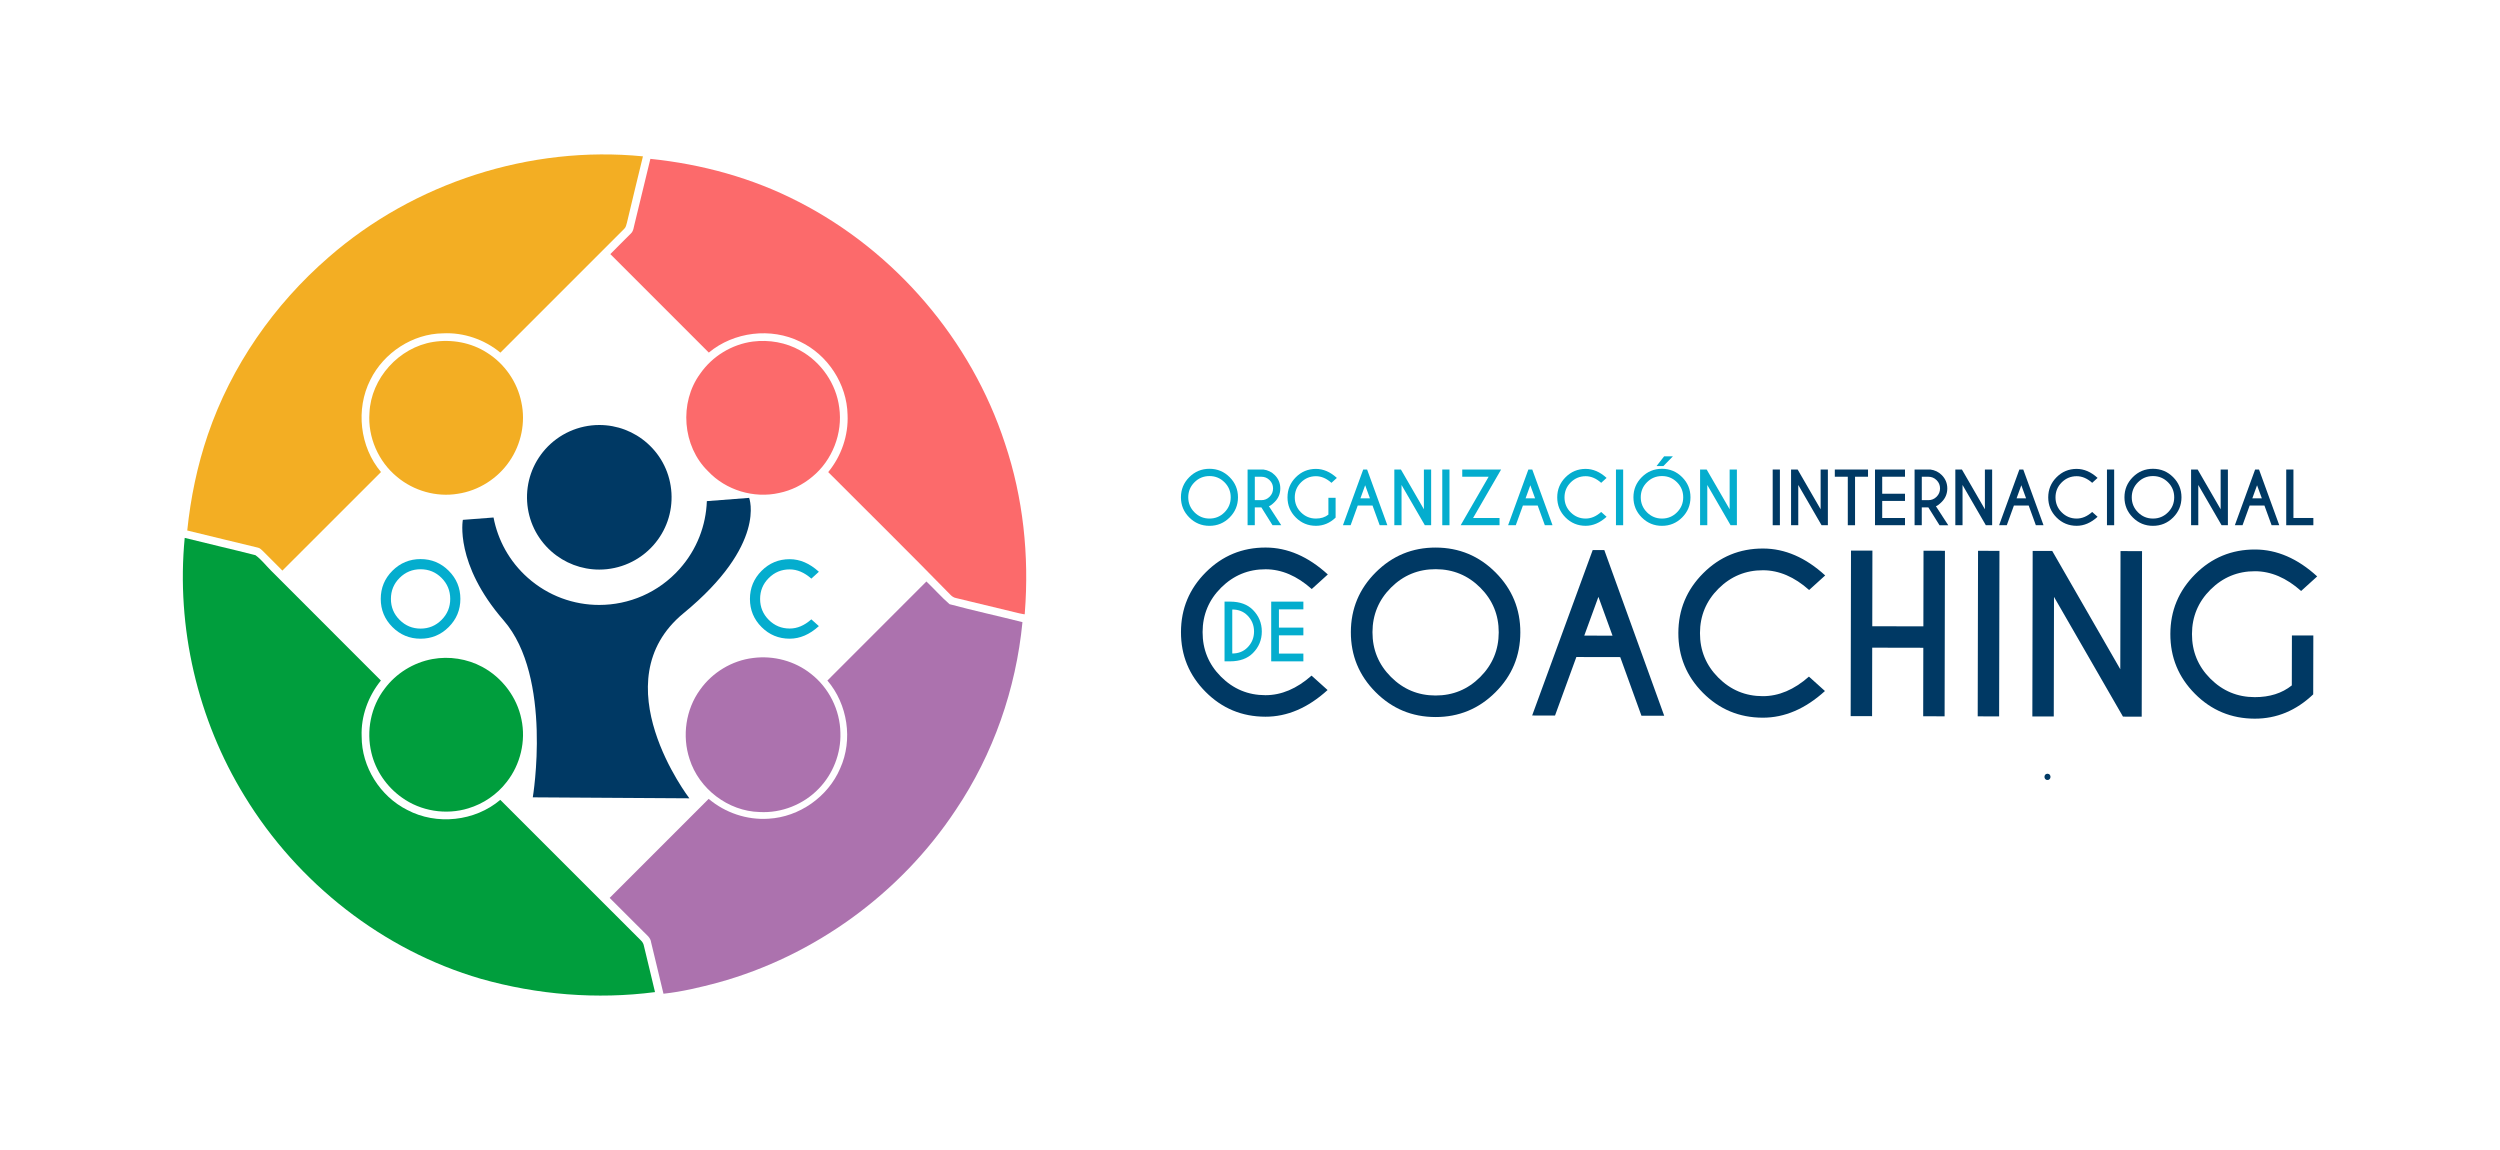 <?xml version="1.0" encoding="utf-8"?>
<!-- Generator: Adobe Illustrator 23.0.0, SVG Export Plug-In . SVG Version: 6.00 Build 0)  -->
<svg version="1.1" xmlns="http://www.w3.org/2000/svg" xmlns:xlink="http://www.w3.org/1999/xlink" x="0px" y="0px"
	 viewBox="0 0 1200 552" style="enable-background:new 0 0 1200 552;" xml:space="preserve">
<style type="text/css">
	.st0{fill:#FFFFFF;stroke:#04ADCE;stroke-width:3;stroke-miterlimit:10;}
	.st1{fill:#003964;}
	.st2{fill:#04ADCE;}
	.st3{fill:#FFFFFF;}
	.st4{clip-path:url(#SVGID_2_);}
	.st5{fill:#AC72AE;}
	.st6{fill:#FC6A6B;}
	.st7{fill:#F3AE23;}
	.st8{fill:#009E3D;}
	.st9{clip-path:url(#SVGID_4_);}
</style>
<g id="autorizado">
</g>
<g id="pulido">
	<g>
		<g>
			<g>
				<path class="st1" d="M982.79,374.39c1.93,0,1.93-3,0-3C980.86,371.39,980.86,374.39,982.79,374.39L982.79,374.39z"/>
			</g>
		</g>
		<g>
			<g>
				<path class="st7" d="M157.8,123.43c40.92-35.71,96.74-53.74,150.81-48.38c-2.58,10.66-5.21,21.32-7.72,32
					c-0.27,0.98-0.49,2.07-1.27,2.79c-19.8,19.82-39.62,39.62-59.43,59.43c-7.64-6.31-17.61-9.77-27.53-9.27
					c-14.59,0.17-28.46,9.28-34.89,22.32c-7.14,14.07-5.07,32.19,5.11,44.26c-15.77,15.77-31.52,31.57-47.33,47.31
					c-3.09-3.07-6.18-6.15-9.24-9.27c-0.74-0.68-1.44-1.52-2.47-1.74c-11.31-2.78-22.66-5.43-33.96-8.24
					c1.61-15.62,4.81-31.11,9.88-45.97C110.98,175.71,131.54,146.18,157.8,123.43z"/>
				<path class="st7" d="M207.93,164.13c8.86-1.41,18.27,0.28,25.85,5.18c8.41,5.26,14.53,14.04,16.47,23.77
					c2.12,9.67-0.08,20.14-5.68,28.28c-5.67,8.33-14.86,14.18-24.84,15.65c-10.26,1.71-21.12-1.41-29.08-8.05
					c-9.02-7.35-14.19-19.15-13.31-30.77C178.06,181.56,191.54,166.72,207.93,164.13z"/>
			</g>
			<g>
				<path class="st6" d="M312.18,76.25c24.7,2.54,49.09,9.19,71.19,20.63c46.41,23.79,82.8,66.37,99.01,115.95
					c8.76,26.05,11.67,53.87,9.54,81.23c-0.02,0.24-0.04,0.48-0.06,0.72c-0.02,0.25-0.72-0.1-2.38-0.34
					c-0.28-0.07-0.57-0.14-0.85-0.2c-9.89-2.36-19.78-4.79-29.66-7.16c-1.15-0.19-2.07-0.86-2.84-1.67
					c-19.33-19.79-39.04-39.23-58.59-58.81c6.31-7.65,9.75-17.6,9.29-27.52c-0.3-14.7-9.47-28.74-22.72-35.06
					c-14.02-6.95-31.86-4.79-43.88,5.22c-15.78-15.73-31.54-31.49-47.27-47.27c3.23-3.31,6.54-6.53,9.8-9.82
					c1.41-1.26,1.42-3.29,1.92-4.98C307.16,96.84,309.65,86.54,312.18,76.25z"/>
				<path class="st6" d="M361.4,163.94c7.77-0.96,15.85,0.43,22.7,4.29c10.06,5.54,17.29,15.96,18.73,27.38
					c1.77,12.33-3.31,25.37-12.95,33.25c-4.56,3.81-10.04,6.57-15.88,7.76c-12.14,2.75-25.58-1.31-34.1-10.4
					c-12.38-12-13.99-32.98-3.8-46.85C341.89,170.99,351.3,165.26,361.4,163.94z"/>
			</g>
			<g>
				<path class="st8" d="M88.66,258.18c11.3,2.85,22.66,5.42,33.94,8.3c2.83,2.05,4.98,4.9,7.45,7.36
					c17.59,17.61,35.22,35.18,52.78,52.81c-6.07,7.52-9.64,17.15-9.23,26.86c-0.04,14.63,8.85,28.72,21.87,35.26
					c14.09,7.47,32.51,5.5,44.67-4.84c22.48,22.46,44.93,44.96,67.42,67.4c0.85,0.75,1.38,1.76,1.57,2.89
					c1.7,7.34,3.61,14.64,5.28,21.99c-27.92,3.64-56.51,1.28-83.59-6.38c-47.04-13.69-88-45.98-113.43-87.72
					C94.79,345.34,84.52,301.13,88.66,258.18z"/>
				<path class="st8" d="M207.56,316.35c8.08-1.48,16.64-0.14,23.9,3.74c9.53,5.11,16.69,14.53,18.82,25.15
					c2.24,10.43-0.48,21.78-7.1,30.14c-4.62,6-11.18,10.46-18.42,12.63c-10.66,3.29-22.81,1.35-31.86-5.19
					c-7.21-5.11-12.59-12.82-14.62-21.45c-2.55-10.52-0.28-22.14,6.33-30.76C190.1,323.19,198.48,318.02,207.56,316.35z"/>
			</g>
			<g>
				<path class="st5" d="M397.15,326.66c15.82-15.87,31.69-31.69,47.52-47.55c3.76,3.57,7.19,7.51,11.12,10.9
					c11.58,3.12,23.35,5.66,34.99,8.62c-3.1,32.05-14,63.38-32,90.12c-26.53,40.11-67.83,70.16-114.2,82.91
					c-8.52,2.27-17.17,4.35-25.94,5.31c-0.05,0.01-0.16,0.02-0.16,0.02s0,0-0.06-0.18c-0.02-0.1-0.05-0.2-0.07-0.31
					c-1.86-8.07-3.93-16.08-5.81-24.15c-0.23-2.25-2.14-3.57-3.58-5.06c-5.46-5.42-10.87-10.88-16.33-16.3
					c15.84-15.86,31.68-31.71,47.54-47.54c7.9,6.7,18.37,10.23,28.71,9.53c14.78-0.81,28.6-10.52,34.4-24.14
					C409.48,355.11,406.91,338.09,397.15,326.66z"/>
				<path class="st5" d="M361.49,315.83c9.78-1.28,20.06,1.44,27.78,7.62c8.64,6.7,13.96,17.41,14.12,28.34
					c0.32,9.82-3.52,19.68-10.36,26.73c-7.29,7.63-17.93,11.85-28.46,11.25c-15.07-0.38-29.1-11.12-33.6-25.48
					c-3.63-11.03-1.81-23.74,5.02-33.16C341.88,322.78,351.34,317.04,361.49,315.83z"/>
			</g>
		</g>
		<path class="st1" d="M359.59,238.98l-20.3,1.56c-0.41,11.6-4.7,23.13-13.02,32.48c-10.21,11.49-24.39,17.35-38.64,17.35
			c-12.21,0-24.46-4.3-34.31-13.05c-8.86-7.87-14.36-18.12-16.42-28.92l-14.73,1.13c0,0-4.07,21.07,19.58,48.26
			c23.65,27.19,13.99,84.93,13.99,84.93l75.16,0.47c0,0-42.9-55.87-2.78-88.86C368.26,261.34,359.59,238.98,359.59,238.98z"/>
		<g>
			<path class="st1" d="M287.65,273.4c-8.5,0-16.68-3.11-23.04-8.76c-6.93-6.16-11.04-14.65-11.59-23.9
				c-0.54-9.25,2.55-18.16,8.7-25.09c6.58-7.4,16.04-11.65,25.95-11.65c8.5,0,16.68,3.11,23.04,8.76
				c6.93,6.16,11.04,14.65,11.59,23.9c0.54,9.25-2.55,18.16-8.7,25.09C307.02,269.15,297.56,273.4,287.65,273.4
				C287.65,273.4,287.65,273.4,287.65,273.4z"/>
		</g>
		<g>
			<path class="st2" d="M215.38,273.96c3.73,3.73,5.6,8.24,5.6,13.51s-1.87,9.78-5.6,13.51c-3.73,3.73-8.24,5.6-13.51,5.6
				c-5.27,0-9.78-1.87-13.51-5.6c-3.73-3.73-5.6-8.24-5.6-13.51s1.87-9.78,5.6-13.51c3.73-3.73,8.24-5.6,13.51-5.6
				C207.14,268.36,211.64,270.23,215.38,273.96z M201.87,273.24c-3.94,0-7.29,1.39-10.07,4.16c-2.78,2.78-4.16,6.13-4.16,10.07
				c0,3.94,1.39,7.3,4.18,10.08c2.78,2.78,6.14,4.18,10.06,4.18c3.93,0,7.29-1.39,10.07-4.18c2.78-2.78,4.16-6.14,4.16-10.08
				c0-3.93-1.39-7.29-4.16-10.07S205.8,273.24,201.87,273.24z"/>
			<path class="st2" d="M389.44,297.29l3.62,3.24c-4.42,4.03-9.09,6.04-14.02,6.04c-5.27,0-9.77-1.86-13.49-5.58
				c-3.72-3.72-5.58-8.21-5.58-13.49c0-5.26,1.86-9.75,5.58-13.49c3.72-3.73,8.21-5.6,13.49-5.6c4.93,0,9.6,2.01,14.02,6.04
				l-3.62,3.29c-3.33-2.95-6.8-4.43-10.41-4.43c-3.9,0-7.24,1.38-10.02,4.15c-2.78,2.77-4.16,6.11-4.16,10.03
				c0,3.94,1.39,7.29,4.16,10.06c2.78,2.77,6.12,4.15,10.02,4.15C382.64,301.72,386.11,300.25,389.44,297.29z"/>
		</g>
		<g>
			<g>
				<g>
					<path class="st2" d="M590.22,229.03c2.67,2.67,4.01,5.9,4.01,9.68c0,3.78-1.34,7-4.01,9.68c-2.67,2.67-5.9,4.01-9.68,4.01
						c-3.78,0-7-1.34-9.68-4.01c-2.67-2.67-4.01-5.9-4.01-9.68c0-3.78,1.34-7,4.01-9.68c2.67-2.67,5.9-4.01,9.68-4.01
						C584.33,225.02,587.55,226.36,590.22,229.03z M580.55,228.51c-2.82,0-5.22,0.99-7.21,2.98c-1.99,1.99-2.98,4.39-2.98,7.21
						c0,2.82,1,5.22,2.99,7.22c1.99,1.99,4.39,2.99,7.2,2.99c2.82,0,5.22-1,7.21-2.99c1.99-1.99,2.98-4.4,2.98-7.22
						c0-2.82-0.99-5.22-2.98-7.21C585.77,229.51,583.37,228.51,580.55,228.51z"/>
					<path class="st2" d="M605.46,243.55h-3.16v8.56h-3.46v-26.74h7.59c2.15,0.29,3.97,1.18,5.45,2.66
						c1.77,1.78,2.66,3.92,2.66,6.42c0,2.52-0.89,4.67-2.66,6.45c-1.23,1.23-2.16,1.92-2.81,2.07l5.93,9.14h-4.19L605.46,243.55z
						 M602.31,228.85v11.23h3.16c1.54,0,2.85-0.55,3.95-1.65c1.1-1.1,1.65-2.43,1.65-3.99c0-1.55-0.55-2.87-1.65-3.96
						c-1.1-1.09-2.41-1.64-3.95-1.64H602.31z"/>
					<path class="st2" d="M641.09,248.45c-2.75,2.63-5.9,3.94-9.44,3.94c-3.78,0-7-1.33-9.66-3.99c-2.66-2.66-3.99-5.88-3.99-9.66
						c0-3.77,1.33-6.99,3.99-9.66c2.66-2.67,5.88-4.01,9.66-4.01c3.53,0,6.88,1.44,10.04,4.33l-2.59,2.36
						c-2.38-2.12-4.87-3.18-7.45-3.18c-2.8,0-5.19,0.99-7.18,2.97c-1.99,1.98-2.98,4.38-2.98,7.19c0,2.82,0.99,5.22,2.98,7.2
						s4.38,2.97,7.18,2.97c2.41,0,4.4-0.64,5.98-1.9v-8.07h3.46V248.45z"/>
					<path class="st2" d="M656.21,225.37l9.72,26.74h-3.68l-3.44-9.46h-7.09l-3.42,9.46h-3.69l9.73-26.74H656.21z M657.57,239.19
						l-2.29-6.27l-2.27,6.27H657.57z"/>
					<path class="st2" d="M669.28,225.37h3.16l11.03,19.08v-19.08h3.48v26.74h-3.03l-11.18-19.32v19.32h-3.46V225.37z"/>
					<path class="st2" d="M695.75,225.37v26.74h-3.46v-26.74H695.75z"/>
					<path class="st2" d="M714.55,228.83h-12.67v-3.46h18.65l-13.45,23.26h12.7v3.48h-18.66L714.55,228.83z"/>
					<path class="st2" d="M735.49,225.37l9.72,26.74h-3.68l-3.44-9.46h-7.09l-3.42,9.46h-3.69l9.73-26.74H735.49z M736.84,239.19
						l-2.29-6.27l-2.27,6.27H736.84z"/>
					<path class="st2" d="M768.57,245.74l2.59,2.32c-3.16,2.88-6.51,4.33-10.04,4.33c-3.78,0-7-1.33-9.66-3.99
						c-2.66-2.66-3.99-5.88-3.99-9.66c0-3.77,1.33-6.99,3.99-9.66c2.66-2.67,5.88-4.01,9.66-4.01c3.53,0,6.88,1.44,10.04,4.33
						l-2.59,2.36c-2.38-2.12-4.87-3.18-7.45-3.18c-2.8,0-5.19,0.99-7.18,2.97c-1.99,1.98-2.98,4.38-2.98,7.19
						c0,2.82,0.99,5.22,2.98,7.2s4.38,2.97,7.18,2.97C763.7,248.91,766.19,247.86,768.57,245.74z"/>
					<path class="st2" d="M779.12,225.37v26.74h-3.46v-26.74H779.12z"/>
					<path class="st2" d="M807.42,229.03c2.67,2.67,4.01,5.9,4.01,9.68c0,3.78-1.34,7-4.01,9.68c-2.67,2.67-5.9,4.01-9.68,4.01
						c-3.78,0-7-1.34-9.68-4.01c-2.67-2.67-4.01-5.9-4.01-9.68c0-3.78,1.34-7,4.01-9.68c2.67-2.67,5.9-4.01,9.68-4.01
						C801.52,225.02,804.75,226.36,807.42,229.03z M797.75,228.51c-2.82,0-5.22,0.99-7.21,2.98c-1.99,1.99-2.98,4.39-2.98,7.21
						c0,2.82,1,5.22,2.99,7.22c1.99,1.99,4.39,2.99,7.2,2.99c2.82,0,5.22-1,7.21-2.99c1.99-1.99,2.98-4.4,2.98-7.22
						c0-2.82-0.99-5.22-2.98-7.21C802.97,229.51,800.57,228.51,797.75,228.51z M798.77,219.05h4.21l-4.55,4.66h-3.29L798.77,219.05z
						"/>
					<path class="st2" d="M816.04,225.37h3.16l11.03,19.08v-19.08h3.48v26.74h-3.03l-11.18-19.32v19.32h-3.46V225.37z"/>
					<path class="st1" d="M854.35,225.37v26.74h-3.46v-26.74H854.35z"/>
					<path class="st1" d="M859.71,225.37h3.16l11.03,19.08v-19.08h3.48v26.74h-3.03l-11.18-19.32v19.32h-3.46V225.37z"/>
					<path class="st1" d="M890.42,228.83v23.28h-3.48v-23.28h-6.23v-3.46h15.94v3.46H890.42z"/>
					<path class="st1" d="M914.4,225.37v3.46h-10.94V237h10.94v3.46h-10.94v8.17h10.94v3.48H900v-26.74H914.4z"/>
					<path class="st1" d="M925.61,243.55h-3.16v8.56H919v-26.74h7.59c2.15,0.29,3.97,1.18,5.45,2.66c1.77,1.78,2.66,3.92,2.66,6.42
						c0,2.52-0.89,4.67-2.66,6.45c-1.23,1.23-2.16,1.92-2.81,2.07l5.93,9.14h-4.19L925.61,243.55z M922.46,228.85v11.23h3.16
						c1.54,0,2.85-0.55,3.95-1.65c1.1-1.1,1.65-2.43,1.65-3.99c0-1.55-0.55-2.87-1.65-3.96c-1.1-1.09-2.41-1.64-3.95-1.64H922.46z"
						/>
					<path class="st1" d="M938.56,225.37h3.16l11.03,19.08v-19.08h3.48v26.74h-3.03l-11.18-19.32v19.32h-3.46V225.37z"/>
					<path class="st1" d="M971.17,225.37l9.72,26.74h-3.68l-3.44-9.46h-7.09l-3.42,9.46h-3.69l9.73-26.74H971.17z M972.52,239.19
						l-2.29-6.27l-2.27,6.27H972.52z"/>
					<path class="st1" d="M1004.25,245.74l2.59,2.32c-3.16,2.88-6.51,4.33-10.04,4.33c-3.78,0-7-1.33-9.66-3.99
						c-2.66-2.66-3.99-5.88-3.99-9.66c0-3.77,1.33-6.99,3.99-9.66c2.66-2.67,5.88-4.01,9.66-4.01c3.53,0,6.88,1.44,10.04,4.33
						l-2.59,2.36c-2.38-2.12-4.87-3.18-7.45-3.18c-2.8,0-5.19,0.99-7.18,2.97c-1.99,1.98-2.98,4.38-2.98,7.19
						c0,2.82,0.99,5.22,2.98,7.2s4.38,2.97,7.18,2.97C999.38,248.91,1001.87,247.86,1004.25,245.74z"/>
					<path class="st1" d="M1014.8,225.37v26.74h-3.46v-26.74H1014.8z"/>
					<path class="st1" d="M1043.1,229.03c2.67,2.67,4.01,5.9,4.01,9.68c0,3.78-1.34,7-4.01,9.68c-2.67,2.67-5.9,4.01-9.68,4.01
						c-3.78,0-7-1.34-9.67-4.01c-2.67-2.67-4.01-5.9-4.01-9.68c0-3.78,1.34-7,4.01-9.68c2.67-2.67,5.9-4.01,9.67-4.01
						C1037.2,225.02,1040.43,226.36,1043.1,229.03z M1033.43,228.51c-2.82,0-5.22,0.99-7.21,2.98c-1.99,1.99-2.98,4.39-2.98,7.21
						c0,2.82,1,5.22,2.99,7.22c1.99,1.99,4.39,2.99,7.2,2.99c2.82,0,5.22-1,7.21-2.99c1.99-1.99,2.98-4.4,2.98-7.22
						c0-2.82-0.99-5.22-2.98-7.21C1038.65,229.51,1036.24,228.51,1033.43,228.51z"/>
					<path class="st1" d="M1051.72,225.37h3.16l11.03,19.08v-19.08h3.48v26.74h-3.03l-11.18-19.32v19.32h-3.46V225.37z"/>
					<path class="st1" d="M1084.33,225.37l9.72,26.74h-3.68l-3.44-9.46h-7.09l-3.42,9.46h-3.69l9.73-26.74H1084.33z M1085.68,239.19
						l-2.29-6.27l-2.27,6.27H1085.68z"/>
					<path class="st1" d="M1097.39,252.11v-26.74h3.46v23.26h9.56v3.48H1097.39z"/>
				</g>
			</g>
			<g>
				<path class="st1" d="M629.55,324.3l7.69,6.92c-9.42,8.56-19.38,12.83-29.88,12.8c-11.22-0.02-20.79-4-28.68-11.93
					c-7.9-7.93-11.84-17.51-11.81-28.73c0.02-11.19,4-20.75,11.93-28.68c7.93-7.93,17.51-11.89,28.73-11.86
					c10.5,0.02,20.44,4.33,29.82,12.92l-7.71,6.99c-7.07-6.3-14.45-9.46-22.13-9.48c-8.31-0.02-15.43,2.92-21.35,8.8
					c-5.92,5.88-8.89,13-8.91,21.34c-0.02,8.38,2.92,15.52,8.82,21.42c5.9,5.91,13,8.87,21.31,8.88
					C615.06,333.71,622.45,330.58,629.55,324.3z"/>
				<path class="st1" d="M717.9,274.81c7.93,7.96,11.89,17.55,11.86,28.78c-0.02,11.22-4.01,20.8-11.98,28.73
					c-7.96,7.93-17.55,11.88-28.78,11.86c-11.22-0.02-20.8-4.01-28.73-11.98c-7.93-7.96-11.88-17.56-11.86-28.78
					c0.02-11.22,4.01-20.8,11.98-28.73c7.96-7.93,17.55-11.89,28.78-11.86S709.97,266.85,717.9,274.81z M689.15,273.21
					c-8.38-0.02-15.53,2.92-21.45,8.82c-5.92,5.9-8.89,13.04-8.91,21.41c-0.02,8.38,2.93,15.54,8.85,21.47
					c5.91,5.94,13.05,8.92,21.39,8.93c8.38,0.02,15.52-2.93,21.45-8.85c5.92-5.92,8.89-13.06,8.91-21.44
					c0.02-8.38-2.92-15.52-8.82-21.45C704.66,276.2,697.53,273.23,689.15,273.21z"/>
				<path class="st1" d="M770.07,264.04l28.75,79.52l-10.93-0.02l-10.18-28.13l-21.06-0.04l-10.24,28.09l-10.98-0.02l29.06-79.41
					L770.07,264.04z M774.01,305.12l-6.77-18.64l-6.79,18.61L774.01,305.12z"/>
				<path class="st1" d="M868.29,324.77l7.69,6.92c-9.42,8.56-19.38,12.82-29.88,12.8c-11.22-0.02-20.79-4-28.68-11.93
					s-11.84-17.51-11.81-28.73c0.02-11.19,4-20.75,11.93-28.68c7.93-7.93,17.51-11.89,28.73-11.86c10.5,0.02,20.44,4.33,29.82,12.92
					l-7.71,6.99c-7.07-6.3-14.45-9.46-22.13-9.48c-8.31-0.02-15.43,2.92-21.35,8.8c-5.92,5.88-8.89,12.99-8.91,21.34
					c-0.02,8.38,2.92,15.52,8.82,21.42c5.9,5.91,13,8.87,21.31,8.88C853.8,334.18,861.19,331.05,868.29,324.77z"/>
				<path class="st1" d="M898.66,310.88l-0.06,32.88l-10.28-0.02l0.16-79.46l10.28,0.02l-0.07,36.3l24.53,0.05l0.07-36.3l10.28,0.02
					l-0.16,79.46l-10.28-0.02l0.06-32.88L898.66,310.88z"/>
				<path class="st1" d="M959.74,264.41l-0.16,79.46l-10.28-0.02l0.16-79.46L959.74,264.41z"/>
				<path class="st1" d="M975.68,264.44l9.39,0.02l32.67,56.78l0.11-56.72l10.33,0.02l-0.16,79.46l-8.99-0.02l-33.11-57.48
					l-0.11,57.41l-10.28-0.02L975.68,264.44z"/>
				<path class="st1" d="M1110.34,333.29c-8.19,7.8-17.56,11.69-28.08,11.67c-11.22-0.02-20.79-4-28.68-11.93
					c-7.9-7.93-11.84-17.51-11.81-28.73c0.02-11.19,4-20.75,11.93-28.68c7.93-7.93,17.51-11.89,28.73-11.86
					c10.5,0.02,20.44,4.33,29.82,12.92l-7.71,6.99c-7.07-6.3-14.45-9.46-22.13-9.48c-8.31-0.02-15.43,2.92-21.35,8.8
					c-5.92,5.88-8.89,12.99-8.91,21.34c-0.02,8.38,2.92,15.52,8.82,21.42c5.9,5.91,13,8.87,21.31,8.88
					c7.15,0.01,13.08-1.86,17.79-5.63l0.05-23.99l10.28,0.02L1110.34,333.29z"/>
			</g>
			<g>
				<path class="st2" d="M590.5,288.78c4.66,0.02,8.29,1.34,10.89,3.96c2.85,2.88,4.28,6.34,4.28,10.37c0,4.05-1.43,7.51-4.28,10.37
					c-2.61,2.62-6.24,3.94-10.89,3.96h-2.72v-28.67H590.5z M591.49,292.56v21.12c2.95,0,5.37-0.95,7.26-2.85
					c2.13-2.13,3.19-4.7,3.19-7.72c0-3.01-1.06-5.58-3.19-7.72C596.86,293.5,594.44,292.56,591.49,292.56z"/>
				<path class="st2" d="M625.62,288.78v3.71h-11.74v8.76h11.74v3.71h-11.74v8.76h11.74v3.73h-15.44v-28.67H625.62z"/>
			</g>
		</g>
	</g>
</g>
</svg>
